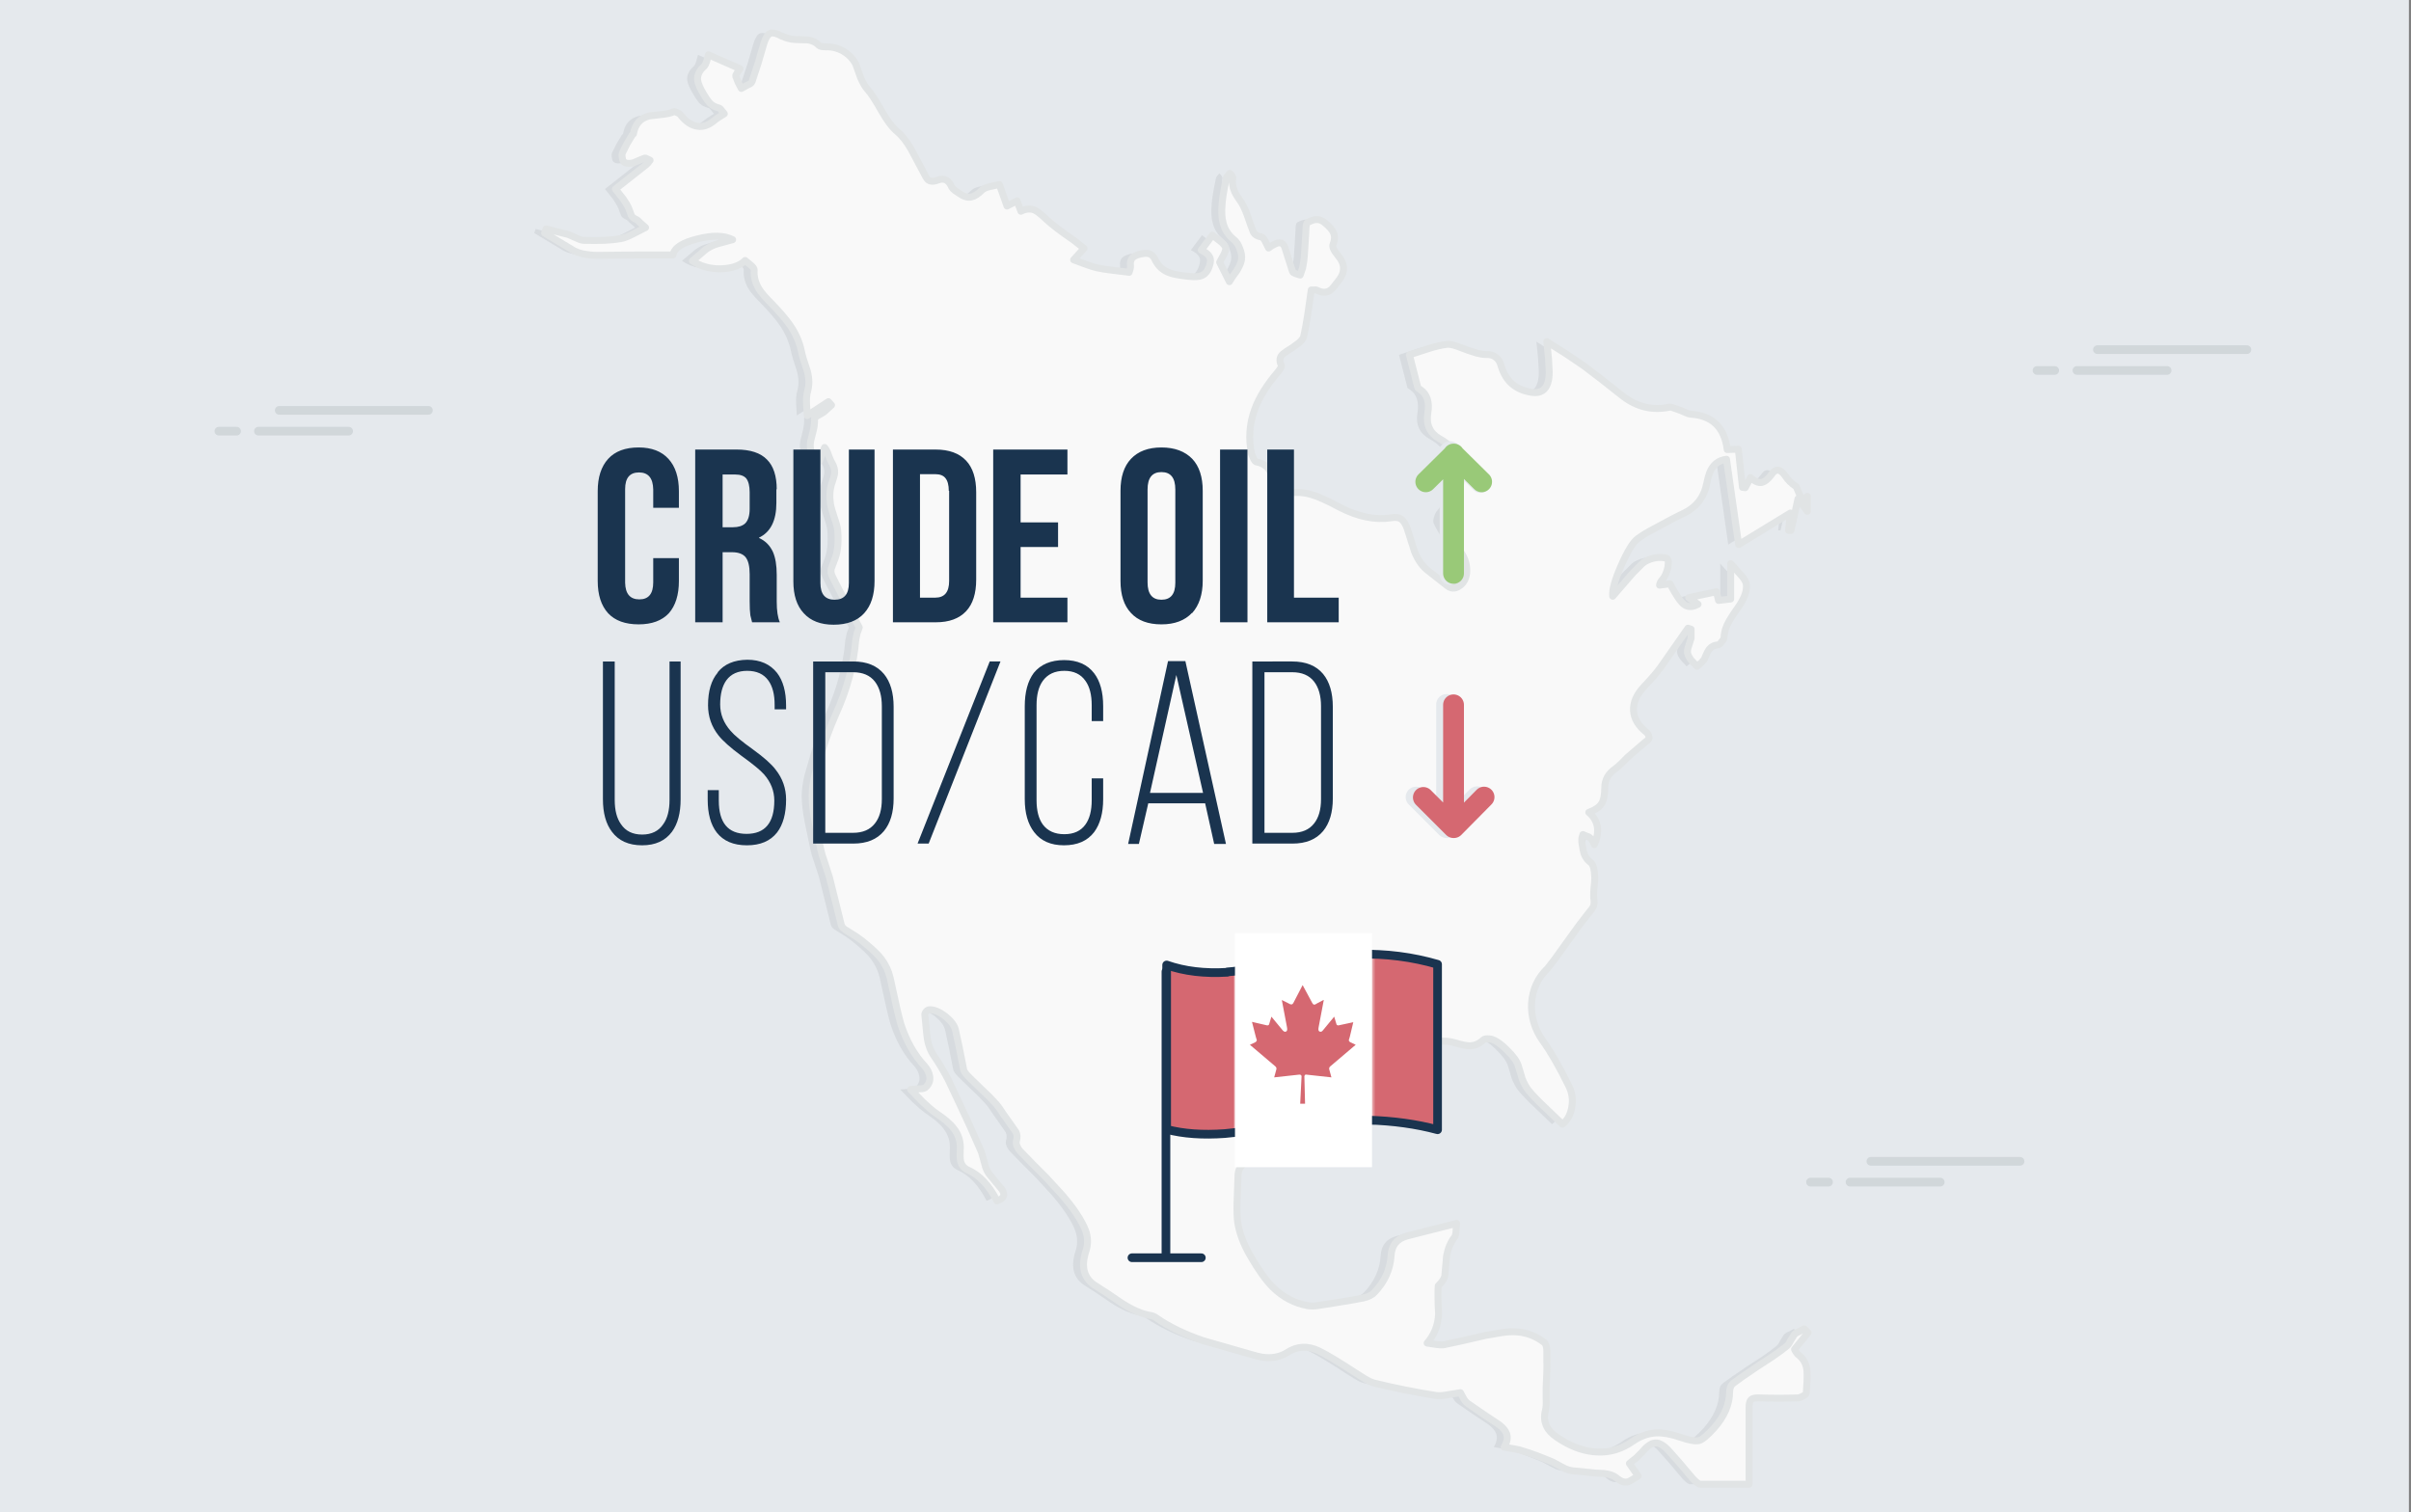 <svg xmlns="http://www.w3.org/2000/svg" baseProfile="basic" width="695" height="436" viewBox="0 0 695 436" preserveAspectRatio="xMinYMin meet"><rect x="0" y="0" width="695" height="436" fill="#808080" stroke="none"/><g overflow="visible"><g><path fill="#E5E9ED" d="M694.4 436.3V0H0v436.3h694.4"/><animate attributeName="display" repeatCount="indefinite" dur="1.85s" keyTimes="0;1" values="inline;inline"/></g><g><path fill="none" stroke="#A2AAAF" stroke-opacity=".3" stroke-width="2.5" stroke-linecap="round" stroke-linejoin="round" d="M80.5 118.3h43m-49 6h26m-37.4 0h5.1m536.4-23.5h43.1m-49 6h26m-37.5 0h5.1m-53 228h43m-49 6h26m-37.4 0h5.2"/><animate attributeName="display" repeatCount="indefinite" dur="1.85s" keyTimes="0;1" values="inline;inline"/></g><g><path fill="#D7DBDF" d="M222.5 10.5q-2.3-1.3-3.4-.9t-1.9 2.9l-1.6 5.5-1.8 5.5q-.2.6-1.3 1l-1.8 1-.9-1.7-.7-1.8q-.1-.3.4-1l.8-1.2-9.1-4-.5 1.9q-.3 1-.7 1.4-2.1 1.8-1.9 4 .2 1.5 1.7 4 1 1.7 1.7 2.5 1 1.1 2.6 1.5.4 0 .9.7l.8 1-1.6 1-1 .7q-2.6 2.3-5.1 1.9-2.5-.3-4.8-3.1-.3-.5-1-.8-.8-.4-1.1-.3-1.2.6-3.4.8l-3.5.4q-4 .9-4.7 5.2l-.4.4-1.5 2.5-1.3 2.6q-.2.6 0 1.5.1.8.5 1.1.9.7 2.8.2l1.6-.7 1.5-.6q.3-.1.8.2l.8.4q-.7 1-1 1.2l-9 7.1 2.3 2.9q1.1 1.6 1.6 2.8l.7 1.9q.4.8 1.5 1.2.4.2 1 .9l1.6 1.4-3.7 1.9q-2 1-3.4 1.3-4 .7-10.6.5-.9 0-2.3-.7l-2.3-1-6.4-1.6-.4 1.2 7.5 4.5q2 1.4 4.8 1.7 1.7.3 5 .2l9.9-.1h9.8q.5-3 7-4.6 6.5-1.7 10.2.2l-3.3.9q-2 .5-3.1 1.1-1.2.6-2.6 1.9l-2.6 2.2q3.3 2.3 8 2.3 4.9-.1 7.2-2.4l1.7 1.4q.9.8.9 1.3-.2 2.9 1.4 5.5.9 1.5 3.4 4 3.7 3.8 5.5 6.4 2.5 3.6 3.3 7.5.4 2 1.7 5.7.9 3.3.1 5.9-.4 1.5-.3 3.7l.2 3.3 6.1-4 .9 1-2.2 2-1.7 1q-1.1.6-1 .9.1 1.3-.3 3.2l-.8 3.2q-.7 3.8 2.5 5.9l1.5-4q.7.8 1.2 2.4.6 1.6 1 2.2.8 1.4.7 2.8-.1.9-.8 2.9-.9 2.6-.4 6 .2 1.2 1.1 3.9.9 2.5 1 3.9.4 5.3-1 8.5l-.9 2.4q-.2 1.2.4 2.3 1.9 3.9 7.7 14.6l-.6 1.6-.4 1.9q-.9 10.9-5.8 21.6-2.3 5.2-4.3 11.6l-1.7 5.9q-.8 3.4-.8 5.9 0 3.3.9 7.8l1.6 7.7q.3 1.5 1.2 4l1.3 4 3.4 13.7q.2.8 1.1 1.4l3.2 2q1.9 1.3 3 2.3 2.9 2.4 4.2 4.1 1.9 2.5 2.6 5.5 2.2 10.4 3.1 13.4 2.4 7.3 6.8 12 1.3 1.5 1.5 3 .3 1.7-1 3-.4.6-1.9.6l-2.6.2 3.5 3.6q2.2 2.1 3.9 3.3 3.6 2.4 5 4.3 2.2 2.7 1.9 6.4-.1 2 .1 3 .4 1.8 2.1 2.6 5 2.2 8.4 8.9 3-1 1.4-3.3l-3.3-4q-1-1.2-1.4-2.5l-.6-2.2-.6-2.1q-3.6-8.3-6.2-13.7l-3.4-7.2q-2.1-4-4-6.7-1.7-2.4-2.1-5.9l-.6-6q-.1-.4.4-1 .5-.5.9-.5 1.9-.1 4.5 1.8 2.5 2 3 3.9.9 3.8 2.4 11.6.2.8 1.4 2l3.8 3.7q2.3 2.1 3.7 3.7 1 1 2.4 3.2l2.4 3.4 1.4 2q.5 1.1.1 2.5-.2.6.2 1.6.4.9 1 1.5l3.6 3.7 3.6 3.6 4.6 5q2.6 3 4.2 5.4 2 3 2.8 5.2 1 3 0 5.9-2.2 6.9 3 10 2.6 1.6 7.4 4.9 4.3 2.8 8 3.5 1.1.1 2 .8 5.5 3.8 13.4 6.5l14.3 4.1q2.9.9 5 .8 2.8-.1 5-1.5 4.3-2.8 9.2-.4 3.6 1.8 10.3 6.2l2.7 1.7q1.6 1 2.7 1.3 9 2.2 17.9 3.6 1.3.2 3.4-.2l3.7-.6.8 1.5q.6 1.1 1.3 1.6l4.5 3.1 4.5 3q1.7 1.3 2.2 2.6.6 1.7-.7 3.9l3 .5q1.6.3 2.7.7 3.3 1 8.3 3.1l2.4 1.3q1.4.8 2.3 1 1 .3 3 .4l3 .3q1.3.2 4.1.3 2.4.3 3.5 1.2 1.8 1.6 3.4 1.2.7-.2 2.9-1.7l-2.5-3.6 2-1.6 1.7-1.7q2-2.5 3.8-2.6 1.7-.1 3.9 2.3 2.4 2.6 6.9 8 1.5 1.6 2.2 1.6h14v-22.3q0-1.5.6-2.1.5-.5 2-.5 6.2.2 11.6 0 .6-.1 1.5-.6.8-.5.8-.9.3-4 .2-5.9-.1-3.3-2.7-5.2l-.6-.8-.3-.6 3.9-4.8-1.1-1.1-1.5.8q-1 .4-1.4.9l-1.1 1.8q-.6 1.2-1.2 1.6-1.6 1.3-4.1 3l-4.3 2.8q-5.2 3.5-6.6 4.6-.6.4-1 1.1-.3.8-.3 1.5 0 5.4-4.5 10.5-2.9 3.2-4.3 3.6-1.6.4-5.6-1-3.7-1.3-6.8-1.2-3.5.2-6.7 2.4-4.8 3.4-10.3 3.1-5.1-.2-10.3-3.4-2.7-1.6-3.8-3.2-1.6-2.4-.8-5.4.3-1.3.2-3.3v-3.5q.3-5 .2-7.4v-3.1q-.1-1.8-.8-2.3-3.3-2.6-7.6-3-2-.2-4.6.2l-4.7.8q-8 1.9-12.1 2.7-.8.1-2.1-.1l-2.6-.4q3-3.4 3.3-8.3-.3-5.5-.1-8.2 1.8-1.8 1.9-3l.5-5.6q.6-3.2 2.2-5.3.4-.4.5-1.6l.2-2.5-14.2 3.6q-4.5 1.2-4.7 5.8-.4 5.9-4.8 10.5-1 1.1-3.2 1.6-3.4.7-8.7 1.5l-3.8.6q-2.2.4-3.6.1-5.6-1-10-5.3-3-3-6.5-9.1-2.8-4.8-3.6-9.5-.3-2.3-.2-5.7l.2-5.8.1-2.5q.2-1.4.7-2 1.6-1.6 1.6-3.9 0-.9-.7-4-1-4.7.5-7.7 1.4-3 5.7-5 4-2 5.4-4.3 1.4-2.4 4.2-3.1 1.6-.5 4.9-.8 1.5-.3 3.8-.3h5.3q.9 0 1.4.3 2.4 1.9 4.8 1.3 1.9-.5 4.6-2.9l-5-1.6q1.3-1.6 2.6-1.8l13-2 4.9-.5q2.8-.2 4.7.4 3 .9 4.3.9 2.2 0 4-1.7.4-.4 1.7-.3 1.9.1 4.9 3 2.9 2.8 3.5 4.8l1.1 3.7q.8 2 1.8 3.3 1.8 2.2 4.8 5l5 4.8q2.2-1.7 2.7-5 .6-3.2-1-6.3-4.1-8.3-7.4-12.8-3.5-5-3.2-10.8.4-6 4.7-10.1l2-2.6 4.6-6.4q2.7-3.8 4.7-6.3l1.5-1.9q.7-1 .5-2.4-.2-1.2 0-3.4.3-2.6.2-3.5-.1-3-1.1-3.9-1.4-1-2-2.7-.3-1-.6-3.2v-1.1l.3-1.1 1.2.5q.7.2 1 .6.4.3.7.9l.4.9q2.5-5.8-1.6-9.3 2.7-1 3.6-2.4 1-1.4 1-4.7 0-3.4 3.1-5.5 1.3-1 3.5-3.3l5-4.3.8-.6q.4-.4.4-.7l-.2-.8q-.2-.5-.6-.8-3.5-2.8-3.7-6.2t2.8-6.7q3.5-3.7 5-5.8l7.9-11.3.9.3v2.6l-.7 2.2q-.5 1.4-.3 2.2.2.8 1 1.9l1.7 1.8 1.3-1.1q.8-.8 1-1.4.7-1.8 1.3-2.5.9-1.1 2.5-1.2.5-.1 1-.9.7-.7.7-1.3.1-2.4 1.6-4.9.8-1.4 2.8-4.2 2.4-3.7 2-6.2-.2-1.2-1.7-2.8l-2.8-3.1v10.2l-3.5.4-.6-2.5-8 1.7 2.7 1.9q-2.3 1.3-4 .1-1.5-1.1-4.1-6l-3 .4q.1-.8.8-1.6 1.1-1.2 1.6-3.6.4-2.4-.5-2.6-2.8-.6-5.5.7-1 .4-2.1 1.6l-2 2-5.8 6.7q-.3-2.7 2.5-9 2.7-6.1 4.7-7.6 1.8-1.3 3.3-2.1 7.7-4.2 9.7-5.1 5.7-2.6 6.9-8.7.4-2 .8-3 1.4-3.6 4.9-4l3.5 24.6 14.9-9.1-.5 5h.7l2-9.1 2.7 3.6v-4.3l-1.5 1.2-1.7-4q-2-1.3-3.1-3-2.2-3.3-4.1-.4-1.4 1.9-2.8 2.2-1.4.2-3.2-1.4l-1.5 2.9-.8-.1-1.2-11-3.2.1q-1.2-9.7-10.7-10.2-.6-.1-1.4-.5l-1.4-.6-1.7-.6q-1-.4-1.5-.3-7.3 1.5-13.4-3.2-7.4-5.9-11.2-8.7l-5-3.4-5.7-3.6.5 4.9.2 4q-.1 6.5-5.1 5.7-6.7-1-8.7-7.4-.5-1.9-1.5-2.6-1.1-1-3-.9-1 0-2.6-.4l-2.5-.8-3.2-1.2q-2-.7-3.1-.5-2.3.3-5.4 1.3l-5.2 1.7 2.4 9.4q0 .2.7.6 3 2 2.2 6.8-.8 5 3.4 7.4 4.5 2.4 5.7 6.8 2 7.3-3.3 13.8-.7.8-1 1.9-.4 1.3-.1 1.9.8 1.8 2.7 4.7l2.8 4.7q1.2 2.3 1 4.9-.3 2.6-2.2 3.8-1.8 1.2-3.5-.2l-5.2-4.1q-2.6-1.9-4.1-5.6l-2.1-6.6q-.7-2-1.7-2.8-1.1-.8-3.1-.4-6.8 1-14.6-3-5.6-3-8.2-3.7-4.7-1.4-9 .3l-1.5-4-1.8-3.6q-1.3-1.7-3.5-2.1-.4 0-.9-.9l-.6-1.4q-1.4-6.6.9-12.9 1.9-5.2 6.8-10.9 1-1.3.9-1.7-1-2.1.4-3.3.8-.7 2.8-1.9l1.9-1.4q1.1-1 1.3-1.7.6-2.6 1.2-6.5l1-7h.6q.7-.1 1.1.1 2.4 1.2 4-.2.4-.2 2.5-3 2.4-3.4-.4-6.7-2-2.4-1.5-3.4.8-2 0-3.5-.4-1-2.3-2.6-1.2-1.1-2.6-1-.8 0-2.4.8-.4.2-.5 1.4l-.1 2-.4 6.3q-.1 1.6-.5 3.5l-.7 2-1.3-.4q-.8-.3-.9-.6l-2-6.3q-.7-3.1-3.5-1.4-.5.2-1.4.9l-1-2q-.6-1.1-1.1-1.2-1.6-.2-2.3-1.4l-.9-2.4q-1.4-4.3-2.4-5.9-1.7-2.4-2.1-3.4-.9-2-.5-4l-.3-.6-.6-.6-.6.7q-.4.4-.4.8-1.1 5.2-1.2 7.4-.3 3.3.3 5.4.7 2.8 3 4.7 1.2.9 1.8 2.7.7 1.7.5 3.1-.2 1.4-1.4 3.3-1.5 2-2.1 3.1l-2.8-5.6 1.3-2.4q.6-1.3.4-1.9-.4-.9-1.7-1.9l-2.1-1.6-3.2 4.3q1.8.9 2.3 1.8.7 1 0 2.9-.7 2.1-2.3 2.7-1.1.4-3.3.2-4.1-.4-5.7-1-3-1-4.4-4-.6-1.3-1.8-1.6-1-.2-2.6.2-1.5.4-2.1 1.1-.7.8-.5 2.3 0 .8-.4 1.8l-4.9-.6q-2.6-.3-4.4-.7-1.3-.3-3.2-1l-3.5-1.3 3-3.3-2.9-2.3q-5.7-3.9-8.1-6.2-2.1-2-3.2-2.5-1.8-.8-4 .3l-1.1-3-2.9 1.5-2.2-6.2-2.8.6q-1.6.4-2.2 1-1.7 1.7-3.1 2-1.6.3-3.4-1l-1.2-.8q-.7-.5-1-1-1.3-3.1-4-2.1-2 .8-3-.2-.4-.4-1.5-2.6l-3.2-6q-2-3.5-4.1-5.2-2.2-1.9-4.5-6-2.6-4.6-4-6.1-1-1.1-2-3.4l-1.4-3.9q-1.1-2.2-3.5-3.7-2.5-1.4-5.1-1.3-1.6 0-2-.4-1.2-1.3-3.2-1.6l-3.6-.1q-2.1-.1-3.8-1"/><path fill="#F9F9F9" stroke="#E1E4E5" stroke-width="2" stroke-linecap="round" stroke-linejoin="round" d="M225.5 10.5q-2.3-1.3-3.4-.9t-1.9 2.9l-1.6 5.5-1.8 5.5q-.2.6-1.3 1l-1.8 1-.9-1.7-.7-1.8q-.1-.3.4-1l.8-1.2-9.1-4-.5 1.9q-.3 1-.7 1.4-2.1 1.8-1.9 4 .2 1.5 1.7 4 1 1.7 1.7 2.5 1 1.1 2.6 1.5.4 0 .9.7l.8 1-1.6 1-1 .7q-2.6 2.3-5.1 1.9-2.5-.3-4.8-3.1-.3-.5-1-.8-.8-.4-1.1-.3-1.2.6-3.4.8l-3.5.4q-4 .9-4.7 5.2l-.4.4-1.5 2.5-1.3 2.6q-.2.6 0 1.5.1.8.5 1.1.9.7 2.8.2l1.6-.7 1.5-.6q.3-.1.8.2l.8.4q-.7 1-1 1.2l-9 7.1 2.3 2.9q1.1 1.6 1.6 2.8l.7 1.9q.4.8 1.5 1.2.4.2 1 .9l1.6 1.4-3.7 1.9q-2 1-3.4 1.3-4 .7-10.6.5-.9 0-2.3-.7l-2.3-1-6.4-1.6-.4 1.2 7.5 4.5q2 1.4 4.8 1.7 1.7.3 5 .2l9.9-.1h9.8q.5-3 7-4.6 6.5-1.7 10.2.2l-3.3.9q-2 .5-3.1 1.1-1.2.6-2.6 1.9l-2.6 2.2q3.3 2.3 8 2.3 4.9-.1 7.2-2.4l1.7 1.4q.9.8.9 1.3-.2 2.9 1.4 5.5.9 1.5 3.4 4 3.7 3.8 5.5 6.4 2.5 3.6 3.3 7.5.4 2 1.7 5.7.9 3.3.1 5.9-.4 1.5-.3 3.7l.2 3.3 6.1-4 .9 1-2.2 2-1.7 1q-1.1.6-1 .9.1 1.3-.3 3.2l-.8 3.2q-.7 3.8 2.5 5.9l1.5-4q.7.8 1.2 2.4.6 1.6 1 2.2.8 1.4.7 2.8-.1.9-.8 2.9-.9 2.6-.4 6 .2 1.2 1.1 3.9.9 2.5 1 3.9.4 5.3-1 8.5l-.9 2.4q-.2 1.2.4 2.3 1.9 3.9 7.7 14.6l-.6 1.6-.4 1.9q-.9 10.9-5.8 21.6-2.3 5.2-4.3 11.6l-1.7 5.9q-.8 3.4-.8 5.9 0 3.3.9 7.8l1.6 7.7q.3 1.5 1.2 4l1.3 4 3.4 13.7q.2.8 1.1 1.4l3.2 2q1.9 1.3 3 2.3 2.9 2.4 4.2 4.1 1.9 2.5 2.6 5.5 2.2 10.4 3.1 13.4 2.4 7.3 6.8 12 1.3 1.5 1.5 3 .3 1.7-1 3-.4.6-1.9.6l-2.6.2 3.5 3.6q2.2 2.1 3.9 3.3 3.6 2.4 5 4.3 2.2 2.7 1.9 6.4-.1 2 .1 3 .4 1.8 2.1 2.6 5 2.2 8.4 8.9 3-1 1.4-3.3l-3.3-4q-1-1.2-1.4-2.5l-.6-2.2-.6-2.1q-3.6-8.3-6.2-13.7l-3.4-7.2q-2.1-4-4-6.7-1.7-2.4-2.1-5.9l-.6-6q-.1-.4.4-1 .5-.5.9-.5 1.9-.1 4.5 1.8 2.5 2 3 3.9.9 3.8 2.4 11.6.2.8 1.4 2l3.8 3.7q2.3 2.1 3.7 3.7 1 1 2.4 3.2l2.4 3.4 1.4 2q.5 1.1.1 2.5-.2.6.2 1.6.4.9 1 1.5l3.6 3.7 3.6 3.6 4.6 5q2.6 3 4.2 5.4 2 3 2.8 5.2 1 3 0 5.9-2.2 6.9 3 10 2.6 1.6 7.4 4.9 4.3 2.8 8 3.5 1.1.1 2 .8 5.5 3.8 13.4 6.5l14.3 4.1q2.9.9 5 .8 2.8-.1 5-1.5 4.3-2.8 9.2-.4 3.6 1.8 10.3 6.2l2.7 1.7q1.6 1 2.7 1.3 9 2.2 17.9 3.6 1.3.2 3.4-.2l3.7-.6.8 1.5q.6 1.1 1.3 1.6l4.5 3.1 4.5 3q1.7 1.3 2.2 2.6.6 1.7-.7 3.9l3 .5q1.6.3 2.7.7 3.3 1 8.3 3.1l2.4 1.3q1.4.8 2.3 1 1 .3 3 .4l3 .3q1.3.2 4.1.3 2.4.3 3.5 1.2 1.8 1.6 3.4 1.2.7-.2 2.9-1.7l-2.5-3.6 2-1.6 1.7-1.7q2-2.5 3.8-2.6 1.7-.1 3.9 2.3 2.4 2.6 6.9 8 1.5 1.6 2.2 1.6h14v-22.3q0-1.5.6-2.1.5-.5 2-.5 6.2.2 11.6 0 .6-.1 1.5-.6.8-.5.8-.9.3-4 .2-5.9-.1-3.3-2.7-5.2l-.6-.8-.3-.6 3.9-4.8-1.1-1.1-1.5.8q-1 .4-1.4.9l-1.1 1.8q-.6 1.2-1.2 1.6-1.6 1.3-4.1 3l-4.3 2.8q-5.2 3.5-6.6 4.6-.6.4-1 1.1-.3.8-.3 1.5 0 5.4-4.5 10.5-2.9 3.2-4.3 3.6-1.6.4-5.6-1-3.7-1.3-6.8-1.2-3.5.2-6.7 2.4-4.8 3.4-10.3 3.1-5.1-.2-10.3-3.4-2.7-1.6-3.8-3.2-1.6-2.4-.8-5.4.3-1.3.2-3.3v-3.5q.3-5 .2-7.4v-3.1q-.1-1.8-.8-2.3-3.3-2.6-7.6-3-2-.2-4.6.2l-4.7.8q-8 1.9-12.1 2.7-.8.1-2.1-.1l-2.6-.4q3-3.4 3.3-8.3-.3-5.5-.1-8.2 1.8-1.8 1.9-3l.5-5.6q.6-3.2 2.2-5.3.4-.4.5-1.6l.2-2.5-14.2 3.6q-4.5 1.2-4.7 5.8-.4 5.9-4.8 10.5-1 1.1-3.2 1.6-3.4.7-8.7 1.5l-3.8.6q-2.2.4-3.6.1-5.6-1-10-5.3-3-3-6.5-9.1-2.8-4.8-3.6-9.5-.3-2.3-.2-5.7l.2-5.8.1-2.5q.2-1.4.7-2 1.6-1.6 1.6-3.9 0-.9-.7-4-1-4.7.5-7.7 1.4-3 5.7-5 4-2 5.4-4.3 1.4-2.4 4.2-3.1 1.6-.5 4.9-.8 1.5-.3 3.8-.3h5.3q.9 0 1.4.3 2.4 1.9 4.8 1.3 1.9-.5 4.6-2.9l-5-1.6q1.3-1.6 2.6-1.8l13-2 4.9-.5q2.8-.2 4.7.4 3 .9 4.3.9 2.2 0 4-1.7.4-.4 1.7-.3 1.9.1 4.9 3 2.9 2.8 3.5 4.8l1.1 3.7q.8 2 1.8 3.3 1.8 2.2 4.8 5l5 4.8q2.2-1.7 2.7-5 .6-3.2-1-6.3-4.1-8.3-7.4-12.8-3.5-5-3.2-10.8.4-6 4.7-10.1l2-2.6 4.6-6.4q2.7-3.8 4.7-6.3l1.5-1.9q.7-1 .5-2.4-.2-1.2 0-3.4.3-2.6.2-3.5-.1-3-1.1-3.9-1.4-1-2-2.7-.3-1-.6-3.2v-1.1l.3-1.1 1.2.5q.7.2 1 .6.4.3.7.9l.4.9q2.5-5.8-1.6-9.3 2.7-1 3.6-2.4 1-1.4 1-4.7 0-3.4 3.1-5.5 1.3-1 3.5-3.3l5-4.3.8-.6q.4-.4.4-.7l-.2-.8q-.2-.5-.6-.8-3.5-2.8-3.7-6.2t2.8-6.7q3.5-3.7 5-5.8l7.9-11.3.9.3v2.6l-.7 2.2q-.5 1.4-.3 2.2.2.8 1 1.9l1.7 1.8 1.3-1.1q.8-.8 1-1.4.7-1.8 1.3-2.5.9-1.1 2.5-1.2.5-.1 1-.9.7-.7.7-1.3.1-2.4 1.6-4.9.8-1.4 2.8-4.2 2.4-3.7 2-6.2-.2-1.2-1.7-2.8l-2.8-3.1v10.2l-3.5.4-.6-2.5-8 1.7 2.7 1.9q-2.3 1.3-4 .1-1.5-1.1-4.1-6l-3 .4q.1-.8.8-1.6 1.1-1.2 1.6-3.6.4-2.4-.5-2.6-2.8-.6-5.5.7-1 .4-2.1 1.6l-2 2-5.8 6.7q-.3-2.7 2.5-9 2.7-6.1 4.7-7.6 1.8-1.3 3.3-2.1 7.7-4.2 9.7-5.1 5.7-2.6 6.9-8.7.4-2 .8-3 1.4-3.6 4.9-4l3.5 24.6 14.9-9.1-.5 5h.7l2-9.1 2.7 3.6v-4.3l-1.5 1.2-1.7-4q-2-1.3-3.1-3-2.2-3.3-4.1-.4-1.4 1.9-2.8 2.2-1.4.2-3.2-1.4l-1.5 2.9-.8-.1-1.2-11-3.2.1q-1.2-9.7-10.7-10.2-.6-.1-1.4-.5l-1.4-.6-1.7-.6q-1-.4-1.5-.3-7.3 1.5-13.4-3.2-7.4-5.9-11.2-8.7l-5-3.4-5.7-3.6.5 4.9.2 4q-.1 6.5-5.1 5.7-6.7-1-8.7-7.4-.5-1.9-1.5-2.6-1.1-1-3-.9-1 0-2.6-.4l-2.5-.8-3.2-1.2q-2-.7-3.1-.5-2.3.3-5.4 1.3l-5.2 1.7 2.4 9.4q0 .2.7.6 3 2 2.2 6.8-.8 5 3.4 7.4 4.5 2.4 5.7 6.8 2 7.3-3.3 13.8-.7.8-1 1.9-.4 1.3-.1 1.9.8 1.8 2.7 4.7l2.8 4.7q1.2 2.3 1 4.9-.3 2.6-2.2 3.8-1.8 1.2-3.5-.2l-5.2-4.1q-2.6-1.9-4.1-5.6l-2.1-6.6q-.7-2-1.7-2.8-1.1-.8-3.1-.4-6.8 1-14.6-3-5.6-3-8.2-3.7-4.7-1.4-9 .3l-1.5-4-1.8-3.6q-1.3-1.7-3.5-2.1-.4 0-.9-.9l-.6-1.4q-1.4-6.6.9-12.9 1.9-5.2 6.8-10.9 1-1.3.9-1.7-1-2.1.4-3.3.8-.7 2.8-1.9l1.9-1.4q1.1-1 1.3-1.7.6-2.6 1.2-6.5l1-7h.6q.7-.1 1.1.1 2.4 1.2 4-.2.4-.2 2.5-3 2.4-3.4-.4-6.7-2-2.4-1.5-3.4.8-2 0-3.5-.4-1-2.3-2.6-1.2-1.1-2.6-1-.8 0-2.4.8-.4.2-.5 1.4l-.1 2-.4 6.3q-.1 1.6-.5 3.5l-.7 2-1.3-.4q-.8-.3-.9-.6l-2-6.3q-.7-3.1-3.5-1.4-.5.2-1.4.9l-1-2q-.6-1.1-1.1-1.2-1.6-.2-2.3-1.4l-.9-2.4q-1.4-4.3-2.4-5.9-1.7-2.4-2.1-3.4-.9-2-.5-4l-.3-.6-.6-.6-.6.7q-.4.4-.4.8-1.1 5.2-1.2 7.4-.3 3.3.3 5.4.7 2.8 3 4.7 1.2.9 1.8 2.7.7 1.7.5 3.1-.2 1.4-1.4 3.3-1.5 2-2.1 3.1l-2.8-5.6 1.3-2.4q.6-1.3.4-1.9-.4-.9-1.7-1.9l-2.1-1.6-3.2 4.3q1.8.9 2.3 1.8.7 1 0 2.9-.7 2.1-2.3 2.7-1.1.4-3.3.2-4.1-.4-5.7-1-3-1-4.4-4-.6-1.3-1.8-1.6-1-.2-2.6.2-1.5.4-2.1 1.1-.7.8-.5 2.3 0 .8-.4 1.8l-4.9-.6q-2.6-.3-4.4-.7-1.3-.3-3.2-1l-3.5-1.3 3-3.3-2.9-2.3q-5.7-3.9-8.1-6.2-2.1-2-3.2-2.5-1.8-.8-4 .3l-1.1-3-2.9 1.5-2.2-6.2-2.8.6q-1.6.4-2.2 1-1.7 1.7-3.1 2-1.6.3-3.4-1l-1.2-.8q-.7-.5-1-1-1.3-3.1-4-2.1-2 .8-3-.2-.4-.4-1.5-2.6l-3.2-6q-2-3.5-4.1-5.2-2.2-1.9-4.5-6-2.6-4.6-4-6.1-1-1.1-2-3.4l-1.4-3.9q-1.1-2.2-3.5-3.7-2.5-1.4-5.1-1.3-1.6 0-2-.4-1.2-1.3-3.2-1.6l-3.6-.1q-2.1-.1-3.8-1"/><animate attributeName="display" repeatCount="indefinite" dur="1.85s" keyTimes="0;1" values="inline;inline"/></g><g><path fill="none" stroke="#1A344F" stroke-width="2.5" stroke-linecap="round" stroke-linejoin="round" d="M336.1 280.1v82.5m-9.8 0h20"/><animate attributeName="display" repeatCount="indefinite" dur="1.85s" keyTimes="0;1" values="inline;inline"/></g><g display="none"><path fill="#D56871" stroke="#1A344F" stroke-width="2.5" stroke-linecap="round" stroke-linejoin="round" d="M353.8 279.9q-9.7.5-17.5-1.7l.2 47.5q7.2 1.4 16.5.8h.7q4-.3 16.5-1.8h.8q9.7-1.2 18.4-1.4 13.6-.2 24.9 2.1l.1-1V278q-10.1-2.4-22.8-2.4-6.6.1-16.3 1.5l-3.5.5q-9.4 1.4-14.7 2l-3.4.2"/><animate attributeName="display" repeatCount="indefinite" dur="1.85s" keyTimes="0;0.486;0.514;1" values="none;inline;none;none"/></g><g display="none"><path fill="#D56871" stroke="#1A344F" stroke-width="2.5" stroke-linecap="round" stroke-linejoin="round" d="M414.4 278.6l-.1-.9q-9.2-1.5-22.8-1.7-6.4 0-16.3 1.1l-3.5.3q-9.2 1.3-14.6 1.8l-3.4.2q-9.5.5-17.4-1.3l.2 47.5q7.3 1.1 16.4.6h.7l16.6-1.4h.7q9.7-.9 18.3-1h.2q13.4-.3 24.8 1.3l.2-.9v-45.6"/><animate attributeName="display" repeatCount="indefinite" dur="1.85s" keyTimes="0;0.459;0.486;0.973;1" values="none;inline;none;inline;inline"/></g><g display="none"><path fill="#D56871" stroke="#1A344F" stroke-width="2.5" stroke-linecap="round" stroke-linejoin="round" d="M414.4 278.4l-.1-.8q-9.3-1.1-22.8-1.3-6.4 0-16.3.8l-3.5.3-14.6 1.3-3.4.3q-9.4.4-17.4-.8l.1 47.5q7.5.6 16.6.2h.6l16.5-.9h.7q9.9-.6 18.3-.8h.3q13.2-.3 24.8.7l.2-.9v-45.7"/><animate attributeName="display" repeatCount="indefinite" dur="1.85s" keyTimes="0;0.432;0.459;0.946;0.973;1" values="none;inline;none;inline;none;none"/></g><g display="none"><path fill="#D56871" stroke="#1A344F" stroke-width="2.5" stroke-linecap="round" stroke-linejoin="round" d="M414.5 278l-.3-.6q-9.3-.6-22.8-.8-6.3 0-16.2.5l-3.5.2-14.7 1-3.3.2q-9.4.4-17.4-.4l.1 47.5q7.4.2 16.5 0h.7q3.5-.2 16.5-.4h.7l18.3-.6h.3q13-.3 24.7 0l.4-.8V278"/><animate attributeName="display" repeatCount="indefinite" dur="1.85s" keyTimes="0;0.405;0.432;0.919;0.946;1" values="none;inline;none;inline;none;none"/></g><g display="none"><path fill="#D56871" stroke="#1A344F" stroke-width="2.5" stroke-linecap="round" stroke-linejoin="round" d="M414.6 277.7l-.5-.5-22.7-.2-16.2.2h-3.6l-14.6.7q-1.8 0-3.3.2-9.3.3-17.4 0l.1 47.5 16.5-.3h17.9q9.9.1 18.4-.2h.3q12.6-.3 24.6-.8l.4-.7v-45.9"/><animate attributeName="display" repeatCount="indefinite" dur="1.85s" keyTimes="0;0.378;0.405;0.892;0.919;1" values="none;inline;none;inline;none;none"/></g><g display="none"><path fill="#D56871" stroke="#1A344F" stroke-width="2.5" stroke-linecap="round" stroke-linejoin="round" d="M414.6 277.4l-.5-.3q-9.6.4-22.8.2l-16.2-.1h-3.6q-9.2 0-14.5.2l-3.4.2-17.3.5.1 47.5q7.5-.6 16.4-.6h.7l16.5.5h.7q10 .3 18.4.1h.4q12.4-.5 24.4-1.6l.6-.6.1-46"/><animate attributeName="display" repeatCount="indefinite" dur="1.85s" keyTimes="0;0.351;0.378;0.865;0.892;1" values="none;inline;none;inline;none;none"/></g><g display="none"><path fill="#D56871" stroke="#1A344F" stroke-width="2.5" stroke-linecap="round" stroke-linejoin="round" d="M414.7 277.1l-.6-.2q-9.8 1-22.8.8l-16.2-.4-3.6-.2q-9.3-.2-14.5-.1l-3.4.2q-9 .3-17.3 1v47.4q7.7-1 16.5-.8l.7-.1q3.1 0 16.5 1h.7q10 .7 18.4.3h.4q12.1-.4 24.4-2.2l.6-.6.2-46.1"/><animate attributeName="display" repeatCount="indefinite" dur="1.85s" keyTimes="0;0.324;0.351;0.838;0.865;1" values="none;inline;none;inline;none;none"/></g><g display="none"><path fill="#D56871" stroke="#1A344F" stroke-width="2.5" stroke-linecap="round" stroke-linejoin="round" d="M414.8 276.8l-.8-.1q-9.8 1.4-22.7 1.4-6.3-.2-16.3-.9l-3.5-.2q-9.3-.5-14.6-.4l-3.2.1q-9 .3-17.4 1.5v47.4q7.7-1.5 16.4-1.2h.8q3 .1 16.5 1.5h.7q10 .9 18.4.6h.4q12-.5 24.3-3l.8-.5.1-46.2"/><animate attributeName="display" repeatCount="indefinite" dur="1.85s" keyTimes="0;0.297;0.324;0.811;0.838;1" values="none;inline;none;inline;none;none"/></g><g display="none"><path fill="#D56871" stroke="#1A344F" stroke-width="2.5" stroke-linecap="round" stroke-linejoin="round" d="M414.8 276.4l-.8.2q-10 1.9-22.8 1.8-6.3-.1-16.1-1.1l-3.7-.3q-9.2-.9-14.4-.9l-3.4.1q-8.8.3-17.3 2v47.3q7.8-1.8 16.4-1.4h.8q2.8.2 16.4 1.9h.8q10.1 1.3 18.3 1h.5q11.7-.6 24.3-3.8l.8-.3.2-46.5"/><animate attributeName="display" repeatCount="indefinite" dur="1.85s" keyTimes="0;0.27;0.297;0.784;0.811;1" values="none;inline;none;inline;none;none"/></g><g display="none"><path fill="#D56871" stroke="#1A344F" stroke-width="2.5" stroke-linecap="round" stroke-linejoin="round" d="M357 275.8q-10.6-.2-20.7 2.3v47.4q8.1-2.3 17.1-1.7 2.5.2 16.4 2.3 10.7 1.6 19.3 1.3 12-.5 25.5-4.8l.3-46.5q-10.5 2.7-21.3 2.7-6.6 0-18.4-1.5-12-1.5-18.2-1.6"/><animate attributeName="display" repeatCount="indefinite" dur="1.85s" keyTimes="0;0.243;0.27;0.757;0.784;1" values="none;inline;none;inline;none;none"/></g><g display="none"><path fill="#D56871" stroke="#1A344F" stroke-width="2.5" stroke-linecap="round" stroke-linejoin="round" d="M353.8 276.3q-9 .3-17.5 1.9v47.4q7.7-1.9 16.4-1.5h.8q2.6.2 16.4 1.9h.7q10.2 1.2 18.5.9 11.8-.4 24.6-3.6l.9-.4q.2-30.1-.3-46.4-10.1 2-22.8 1.9-6.3-.2-16.3-1.1l-3.6-.3q-9.4-.8-14.6-.8l-3.2.1"/><animate attributeName="display" repeatCount="indefinite" dur="1.85s" keyTimes="0;0.216;0.243;0.73;0.757;1" values="none;inline;none;inline;none;none"/></g><g display="none"><path fill="#D56871" stroke="#1A344F" stroke-width="2.5" stroke-linecap="round" stroke-linejoin="round" d="M353.8 276.8q-9.1.3-17.5 1.4v47.4q7.7-1.4 16.4-1.2l.8.1q2.9 0 16.4 1.3h.7q10.2.9 18.6.6 12-.4 24.6-2.8l.8-.5q.2-29.2-.2-46.5-10.2 1.5-22.9 1.4-6.3-.1-16.3-.7l-3.5-.2q-9.4-.5-14.6-.4l-3.3.1"/><animate attributeName="display" repeatCount="indefinite" dur="1.85s" keyTimes="0;0.189;0.216;0.703;0.73;1" values="none;inline;none;inline;none;none"/></g><g display="none"><path fill="#D56871" stroke="#1A344F" stroke-width="2.5" stroke-linecap="round" stroke-linejoin="round" d="M353.8 277.3q-9.2.3-17.5.8v47.5q7.6-.9 16.5-.8h.7q3 0 16.4.8h.8q10.1.6 18.5.3 12.3-.4 24.6-2l.8-.6q.1-28.3-.3-46.4-10.1.8-22.7.7l-16.4-.4-3.5-.1H357l-3.2.2"/><animate attributeName="display" repeatCount="indefinite" dur="1.85s" keyTimes="0;0.162;0.189;0.676;0.703;1" values="none;inline;none;inline;none;none"/></g><g display="none"><path fill="#D56871" stroke="#1A344F" stroke-width="2.5" stroke-linecap="round" stroke-linejoin="round" d="M353.8 277.8q-9.3.4-17.5.3l.1 47.5q7.5-.5 16.4-.5h.8l16.4.4h.7q10.1.2 18.6-.1 12.5-.4 24.6-1.2l.6-.6q.1-27.5-.1-46.5l-22.8.1h-19.9l-14.7.4-3.2.2"/><animate attributeName="display" repeatCount="indefinite" dur="1.85s" keyTimes="0;0.135;0.162;0.649;0.676;1" values="none;inline;none;inline;none;none"/></g><g display="none"><path fill="#D56871" stroke="#1A344F" stroke-width="2.5" stroke-linecap="round" stroke-linejoin="round" d="M353.8 278.3q-9.4.4-17.5-.1l.1 47.4 16.5-.1h.7l16.5-.2h.7l18.4-.4 24.8-.4.5-.7-.1-46.5q-10.1-.5-22.8-.5-6.5 0-16.4.4l-3.5.1-14.6.8-3.4.2"/><animate attributeName="display" repeatCount="indefinite" dur="1.85s" keyTimes="0;0.108;0.135;0.622;0.649;1" values="none;inline;none;inline;none;none"/></g><g display="none"><path fill="#D56871" stroke="#1A344F" stroke-width="2.5" stroke-linecap="round" stroke-linejoin="round" d="M353.8 278.8q-9.5.5-17.5-.7l.1 47.5q7.4.5 16.5.2h.7l16.5-.7h.7l18.5-.8q13.1-.2 24.8.5l.3-.8v-46.5q-10.2-1.1-22.9-1.1-6.4 0-16.3.8l-3.5.2-14.6 1.1-3.4.3"/><animate attributeName="display" repeatCount="indefinite" dur="1.85s" keyTimes="0;0.081;0.108;0.595;0.622;1" values="none;inline;none;inline;none;none"/></g><g display="none"><path fill="#D56871" stroke="#1A344F" stroke-width="2.5" stroke-linecap="round" stroke-linejoin="round" d="M353.8 279.3q-9.6.5-17.5-1.1l.1 47.5q7.4.9 16.6.5l.6-.1 16.6-1.2h.7q9.8-.8 18.4-1 13.3-.3 24.8 1.2l.3-.9v-46.5q-10.1-1.7-22.8-1.6-6.5 0-16.3 1l-3.6.3q-9.4 1.2-14.6 1.6l-3.4.3"/><animate attributeName="display" repeatCount="indefinite" dur="1.85s" keyTimes="0;0.054;0.081;0.568;0.595;1" values="none;inline;none;inline;none;none"/></g><g display="none"><path fill="#D56871" stroke="#1A344F" stroke-width="2.5" stroke-linecap="round" stroke-linejoin="round" d="M353.8 279.8q-9.7.6-17.5-1.6l.2 47.5q7.2 1.4 16.5.8h.7q4-.3 16.5-1.7l.8-.1q9.7-1.1 18.4-1.3 13.6-.3 24.9 2l.1-1V278q-10.1-2.4-22.8-2.3-6.6 0-16.3 1.4l-3.5.5-14.7 1.9-3.4.3"/><animate attributeName="display" repeatCount="indefinite" dur="1.85s" keyTimes="0;0.027;0.054;0.541;0.568;1" values="none;inline;none;inline;none;none"/></g><g><path fill="#D56871" stroke="#1A344F" stroke-width="2.5" stroke-linecap="round" stroke-linejoin="round" d="M353.8 280.3q-9.8.6-17.5-2.1v47.4q7.2 1.9 16.8 1.2 3.7-.3 17.9-2.4 25.2-3.6 43.4 1.3V278q-11-3.2-22.8-2.9-7.7.3-19.8 2.5-13 2.3-18 2.6"/><animate attributeName="display" repeatCount="indefinite" dur="1.85s" keyTimes="0;0.027;0.514;0.541;1" values="inline;none;inline;none;none"/></g><g mask="url(#a)"><g display="none"><path fill="#FFF" stroke="#1A344F" stroke-width="2.5" stroke-linecap="round" stroke-linejoin="round" d="M353.8 279.9q-9.7.5-17.5-1.7l.2 47.5q7.2 1.4 16.5.8h.7q4-.3 16.5-1.8h.8q9.7-1.2 18.4-1.4 13.6-.2 24.9 2.1l.1-1V278q-10.1-2.4-22.8-2.4-6.6.1-16.3 1.5l-3.5.5q-9.4 1.4-14.7 2l-3.4.2"/><animate attributeName="display" repeatCount="indefinite" dur="1.85s" keyTimes="0;0.486;0.514;1" values="none;inline;none;none"/></g><g display="none"><path fill="#FFF" stroke="#1A344F" stroke-width="2.5" stroke-linecap="round" stroke-linejoin="round" d="M414.4 278.6l-.1-.9q-9.2-1.5-22.8-1.7-6.4 0-16.3 1.1l-3.5.3q-9.2 1.3-14.6 1.8l-3.4.2q-9.5.5-17.4-1.3l.2 47.5q7.3 1.1 16.4.6h.7l16.6-1.4h.7q9.7-.9 18.3-1h.2q13.4-.3 24.8 1.3l.2-.9v-45.6"/><animate attributeName="display" repeatCount="indefinite" dur="1.85s" keyTimes="0;0.459;0.486;0.973;1" values="none;inline;none;inline;inline"/></g><g display="none"><path fill="#FFF" stroke="#1A344F" stroke-width="2.5" stroke-linecap="round" stroke-linejoin="round" d="M414.4 278.4l-.1-.8q-9.3-1.1-22.8-1.3-6.4 0-16.3.8l-3.5.3-14.6 1.3-3.4.3q-9.4.4-17.4-.8l.1 47.5q7.5.6 16.6.2h.6l16.5-.9h.7q9.9-.6 18.3-.8h.3q13.2-.3 24.8.7l.2-.9v-45.7"/><animate attributeName="display" repeatCount="indefinite" dur="1.85s" keyTimes="0;0.432;0.459;0.946;0.973;1" values="none;inline;none;inline;none;none"/></g><g display="none"><path fill="#FFF" stroke="#1A344F" stroke-width="2.5" stroke-linecap="round" stroke-linejoin="round" d="M414.5 278l-.3-.6q-9.3-.6-22.8-.8-6.3 0-16.2.5l-3.5.2-14.7 1-3.3.2q-9.4.4-17.4-.4l.1 47.5q7.4.2 16.5 0h.7q3.5-.2 16.5-.4h.7l18.3-.6h.3q13-.3 24.7 0l.4-.8V278"/><animate attributeName="display" repeatCount="indefinite" dur="1.85s" keyTimes="0;0.405;0.432;0.919;0.946;1" values="none;inline;none;inline;none;none"/></g><g display="none"><path fill="#FFF" stroke="#1A344F" stroke-width="2.5" stroke-linecap="round" stroke-linejoin="round" d="M414.6 277.7l-.5-.5-22.7-.2-16.2.2h-3.6l-14.6.7q-1.8 0-3.3.2-9.3.3-17.4 0l.1 47.5 16.5-.3h17.9q9.9.1 18.4-.2h.3q12.6-.3 24.6-.8l.4-.7v-45.9"/><animate attributeName="display" repeatCount="indefinite" dur="1.85s" keyTimes="0;0.378;0.405;0.892;0.919;1" values="none;inline;none;inline;none;none"/></g><g display="none"><path fill="#FFF" stroke="#1A344F" stroke-width="2.5" stroke-linecap="round" stroke-linejoin="round" d="M414.6 277.4l-.5-.3q-9.6.4-22.8.2l-16.2-.1h-3.6q-9.2 0-14.5.2l-3.4.2-17.3.5.1 47.5q7.5-.6 16.4-.6h.7l16.5.5h.7q10 .3 18.4.1h.4q12.4-.5 24.4-1.6l.6-.6.1-46"/><animate attributeName="display" repeatCount="indefinite" dur="1.85s" keyTimes="0;0.351;0.378;0.865;0.892;1" values="none;inline;none;inline;none;none"/></g><g display="none"><path fill="#FFF" stroke="#1A344F" stroke-width="2.5" stroke-linecap="round" stroke-linejoin="round" d="M414.7 277.1l-.6-.2q-9.8 1-22.8.8l-16.2-.4-3.6-.2q-9.3-.2-14.5-.1l-3.4.2q-9 .3-17.3 1v47.4q7.7-1 16.5-.8l.7-.1q3.1 0 16.5 1h.7q10 .7 18.4.3h.4q12.1-.4 24.4-2.2l.6-.6.2-46.1"/><animate attributeName="display" repeatCount="indefinite" dur="1.85s" keyTimes="0;0.324;0.351;0.838;0.865;1" values="none;inline;none;inline;none;none"/></g><g display="none"><path fill="#FFF" stroke="#1A344F" stroke-width="2.5" stroke-linecap="round" stroke-linejoin="round" d="M414.8 276.8l-.8-.1q-9.8 1.4-22.7 1.4-6.3-.2-16.3-.9l-3.5-.2q-9.3-.5-14.6-.4l-3.2.1q-9 .3-17.4 1.5v47.4q7.7-1.5 16.4-1.2h.8q3 .1 16.5 1.5h.7q10 .9 18.4.6h.4q12-.5 24.3-3l.8-.5.1-46.2"/><animate attributeName="display" repeatCount="indefinite" dur="1.85s" keyTimes="0;0.297;0.324;0.811;0.838;1" values="none;inline;none;inline;none;none"/></g><g display="none"><path fill="#FFF" stroke="#1A344F" stroke-width="2.5" stroke-linecap="round" stroke-linejoin="round" d="M414.8 276.4l-.8.2q-10 1.9-22.8 1.8-6.3-.1-16.1-1.1l-3.7-.3q-9.2-.9-14.4-.9l-3.4.1q-8.8.3-17.3 2v47.3q7.8-1.8 16.4-1.4h.8q2.8.2 16.4 1.9h.8q10.1 1.3 18.3 1h.5q11.7-.6 24.3-3.8l.8-.3.2-46.5"/><animate attributeName="display" repeatCount="indefinite" dur="1.85s" keyTimes="0;0.27;0.297;0.784;0.811;1" values="none;inline;none;inline;none;none"/></g><g display="none"><path fill="#FFF" stroke="#1A344F" stroke-width="2.5" stroke-linecap="round" stroke-linejoin="round" d="M357 275.8q-10.6-.2-20.7 2.3v47.4q8.1-2.3 17.1-1.7 2.5.2 16.4 2.3 10.7 1.6 19.3 1.3 12-.5 25.5-4.8l.3-46.5q-10.5 2.7-21.3 2.7-6.6 0-18.4-1.5-12-1.5-18.2-1.6"/><animate attributeName="display" repeatCount="indefinite" dur="1.85s" keyTimes="0;0.243;0.27;0.757;0.784;1" values="none;inline;none;inline;none;none"/></g><g display="none"><path fill="#FFF" stroke="#1A344F" stroke-width="2.5" stroke-linecap="round" stroke-linejoin="round" d="M353.8 276.3q-9 .3-17.5 1.9v47.4q7.7-1.9 16.4-1.5h.8q2.6.2 16.4 1.9h.7q10.2 1.2 18.5.9 11.8-.4 24.6-3.6l.9-.4q.2-30.1-.3-46.4-10.1 2-22.8 1.9-6.3-.2-16.3-1.1l-3.6-.3q-9.4-.8-14.6-.8l-3.2.1"/><animate attributeName="display" repeatCount="indefinite" dur="1.85s" keyTimes="0;0.216;0.243;0.73;0.757;1" values="none;inline;none;inline;none;none"/></g><g display="none"><path fill="#FFF" stroke="#1A344F" stroke-width="2.5" stroke-linecap="round" stroke-linejoin="round" d="M353.8 276.8q-9.1.3-17.5 1.4v47.4q7.7-1.4 16.4-1.2l.8.1q2.9 0 16.4 1.3h.7q10.2.9 18.6.6 12-.4 24.6-2.8l.8-.5q.2-29.2-.2-46.5-10.2 1.5-22.9 1.4-6.3-.1-16.3-.7l-3.5-.2q-9.4-.5-14.6-.4l-3.3.1"/><animate attributeName="display" repeatCount="indefinite" dur="1.85s" keyTimes="0;0.189;0.216;0.703;0.73;1" values="none;inline;none;inline;none;none"/></g><g display="none"><path fill="#FFF" stroke="#1A344F" stroke-width="2.5" stroke-linecap="round" stroke-linejoin="round" d="M353.8 277.3q-9.2.3-17.5.8v47.5q7.6-.9 16.5-.8h.7q3 0 16.4.8h.8q10.1.6 18.5.3 12.3-.4 24.6-2l.8-.6q.1-28.3-.3-46.4-10.1.8-22.7.7l-16.4-.4-3.5-.1H357l-3.2.2"/><animate attributeName="display" repeatCount="indefinite" dur="1.85s" keyTimes="0;0.162;0.189;0.676;0.703;1" values="none;inline;none;inline;none;none"/></g><g display="none"><path fill="#FFF" stroke="#1A344F" stroke-width="2.5" stroke-linecap="round" stroke-linejoin="round" d="M353.8 277.8q-9.3.4-17.5.3l.1 47.5q7.5-.5 16.4-.5h.8l16.4.4h.7q10.1.2 18.6-.1 12.5-.4 24.6-1.2l.6-.6q.1-27.5-.1-46.5l-22.8.1h-19.9l-14.7.4-3.2.2"/><animate attributeName="display" repeatCount="indefinite" dur="1.85s" keyTimes="0;0.135;0.162;0.649;0.676;1" values="none;inline;none;inline;none;none"/></g><g display="none"><path fill="#FFF" stroke="#1A344F" stroke-width="2.5" stroke-linecap="round" stroke-linejoin="round" d="M353.8 278.3q-9.4.4-17.5-.1l.1 47.4 16.5-.1h.7l16.5-.2h.7l18.4-.4 24.8-.4.5-.7-.1-46.5q-10.1-.5-22.8-.5-6.5 0-16.4.4l-3.5.1-14.6.8-3.4.2"/><animate attributeName="display" repeatCount="indefinite" dur="1.85s" keyTimes="0;0.108;0.135;0.622;0.649;1" values="none;inline;none;inline;none;none"/></g><g display="none"><path fill="#FFF" stroke="#1A344F" stroke-width="2.5" stroke-linecap="round" stroke-linejoin="round" d="M353.8 278.8q-9.5.5-17.5-.7l.1 47.5q7.4.5 16.5.2h.7l16.5-.7h.7l18.5-.8q13.1-.2 24.8.5l.3-.8v-46.5q-10.2-1.1-22.9-1.1-6.4 0-16.3.8l-3.5.2-14.6 1.1-3.4.3"/><animate attributeName="display" repeatCount="indefinite" dur="1.85s" keyTimes="0;0.081;0.108;0.595;0.622;1" values="none;inline;none;inline;none;none"/></g><g display="none"><path fill="#FFF" stroke="#1A344F" stroke-width="2.5" stroke-linecap="round" stroke-linejoin="round" d="M353.8 279.3q-9.6.5-17.5-1.1l.1 47.5q7.4.9 16.6.5l.6-.1 16.6-1.2h.7q9.8-.8 18.4-1 13.3-.3 24.8 1.2l.3-.9v-46.5q-10.1-1.7-22.8-1.6-6.5 0-16.3 1l-3.6.3q-9.4 1.2-14.6 1.6l-3.4.3"/><animate attributeName="display" repeatCount="indefinite" dur="1.85s" keyTimes="0;0.054;0.081;0.568;0.595;1" values="none;inline;none;inline;none;none"/></g><g display="none"><path fill="#FFF" stroke="#1A344F" stroke-width="2.5" stroke-linecap="round" stroke-linejoin="round" d="M353.8 279.8q-9.7.6-17.5-1.6l.2 47.5q7.2 1.4 16.5.8h.7q4-.3 16.5-1.7l.8-.1q9.7-1.1 18.4-1.3 13.6-.3 24.9 2l.1-1V278q-10.1-2.4-22.8-2.3-6.6 0-16.3 1.4l-3.5.5-14.7 1.9-3.4.3"/><animate attributeName="display" repeatCount="indefinite" dur="1.85s" keyTimes="0;0.027;0.054;0.541;0.568;1" values="none;inline;none;inline;none;none"/></g><g><path fill="#FFF" stroke="#1A344F" stroke-width="2.5" stroke-linecap="round" stroke-linejoin="round" d="M353.8 280.3q-9.8.6-17.5-2.1v47.4q7.2 1.9 16.8 1.2 3.7-.3 17.9-2.4 25.2-3.6 43.4 1.3V278q-11-3.2-22.8-2.9-7.7.3-19.8 2.5-13 2.3-18 2.6"/><animate attributeName="display" repeatCount="indefinite" dur="1.85s" keyTimes="0;0.027;0.514;0.541;1" values="inline;none;inline;none;none"/></g></g><mask id="a"><g><path fill="#FFF" d="M395.6 269H356v67.5h39.5V269"/><animate attributeName="display" repeatCount="indefinite" dur="1.85s" keyTimes="0;1" values="inline;inline"/></g></mask><g transform="translate(375.5 301)"><animateTransform attributeName="transform" additive="replace" type="translate" dur="1.85s" keyTimes="0;1" values="0,0;0,0" fill="freeze"/><animateTransform attributeName="transform" additive="sum" type="translate" repeatCount="indefinite" dur="1.85s" keyTimes="0;0.027;0.054;0.081;0.108;0.135;0.162;0.189;0.216;0.243;0.27;0.297;0.324;0.351;0.378;0.405;0.432;0.459;0.486;0.514;0.541;0.568;0.595;0.622;0.649;0.676;0.703;0.73;0.757;0.783;0.784;1" values="375.5,301;375.5,301.15;375.5,301.35;375.5,301.5;375.5,301.65;375.5,301.85;375.5,302;375.5,302.15;375.5,302.35;375.5,302.5;375.5,302.35;375.5,302.2;375.5,302.05;375.5,301.9;375.5,301.75;375.5,301.6;375.5,301.45;375.5,301.3;375.5,301.15;375.5,301;375.5,301.15;375.5,301.35;375.5,301.5;375.5,301.65;375.5,301.85;375.5,302;375.5,302.15;375.5,302.35;375.5,302.5;375.5,302.35;0;0" calcMode="discrete"/><animateTransform attributeName="transform" additive="sum" type="translate" repeatCount="indefinite" dur="1.85s" keyTimes="0;0.784;0.811;0.838;0.865;0.892;0.919;0.946;0.973;1" values="0;375.5,302.35;375.5,302.2;375.5,302.05;375.5,301.9;375.5,301.75;375.5,301.6;375.5,301.45;375.5,301.3;375.5,301.15" calcMode="discrete"/><path fill="#D56871" d="M6-12.7l-1.9 1q-.9.7-1.3-.1L0-17l-2.7 5.2q-.4.7-1.3.1l-2-1 1.5 7.9q.2 1-.3 1.2-.4.2-.9-.3l-3.3-4-.6 2q-.1.6-.7.5l-4.3-1 1.1 4.3.3 1q-.1.4-.5.6l-1.5.7 7.3 6.2q.5.4.3 1l-.6 2.2 7.3-.8.4.1.2.3-.4 8H.7l-.2-8 .2-.3q.2-.2.3-.1l7.3.8-.6-2.2q-.2-.6.3-1L15.3.2l-1.5-.7q-.4-.2-.5-.6l.3-1 1-4.2-4.2.9q-.6.1-.7-.5l-.6-2-3.3 4q-.4.5-.9.3t-.3-1.2l1.5-7.9"/></g><g display="none"><path fill="#1A344F" d="M195.7 141.6q0-6-3-9.3-3-3.3-8.6-3.3-5.8 0-8.8 3.3-3 3.3-3 9.3v25.9q0 6 3 9.3 3 3.2 8.8 3.2 5.7 0 8.7-3.2 2.9-3.3 2.9-9.3v-6.6h-7.4v7q0 4.9-4 4.9t-4.1-4.8v-27q0-4.8 4-4.8t4.1 4.9v5.3h7.4v-4.8m28.2-.5q0-5.8-2.8-8.6-2.8-2.9-8.8-2.9h-11.9v49.8h7.9v-20.2h2.7q2.7 0 3.9 1.4 1.2 1.5 1.2 4.9v7.8q0 2.7.2 4.1l.5 2h8q-.9-2-.9-6v-7.7q0-4.1-1.1-6.6-1.3-2.8-4-4v-.1q5-2.4 5-10v-4m-7.8 5.8q0 2.8-1.2 4.1-1.2 1.1-3.5 1.1h-3v-15.2h3.7q2.1 0 3.1 1.1 1 1.3 1 4v4.8m36-17.1h-7.4v38.5q0 4.8-4.1 4.8t-4.1-4.8v-38.5h-7.8v38q0 6 3 9.2 3 3.3 8.6 3.3 5.8 0 8.8-3.3 3-3.3 3-9.3v-37.9m29.3 12.3q0-6-2.9-9.1-3-3.2-8.8-3.2h-12.3v49.8h12.4q5.7 0 8.7-3.2 2.9-3.1 2.9-9.1v-25.2m-7.8-.4v26q0 4.8-4 4.8h-4.4v-35.6h4.4q2 0 2.9 1.1 1 1.2 1 3.7m20.7 9.1v-13.8h13.5v-7.2h-21.4v49.8h21.4v-7.1h-13.5v-14.6H305v-7.1h-10.8m49.4 26.2q3.1-3.4 3.1-9.4v-25.9q0-6-3-9.2-3.2-3.3-8.9-3.3t-8.8 3.3q-3 3.2-3 9.2v26q0 6 3 9.2 3 3.3 8.8 3.3 5.7 0 8.8-3.3m-4.8-35.6V168q0 4.9-4 4.9t-4-5v-26.8q0-5 4-5t4 5m20.8-11.5h-7.9v49.8h7.9v-49.8m13.4 42.7v-42.7h-7.7v49.8h20.6v-7.1h-12.8m-195.9 18.4h-3.4v39.7q0 6 2.6 9.4 2.9 3.9 8.7 3.9 5.7 0 8.6-3.9 2.5-3.4 2.5-9.4v-39.7H193v39.9q0 4.5-1.8 7-2 3-6.1 3t-6.1-3q-1.8-2.5-1.8-7v-39.9m29.7 3.2q-2.8 3.3-2.8 9.4 0 4.9 3 8.7 1.9 2.4 6.5 5.8 5 3.6 6.6 5.4 3 3.4 3 7.6 0 9.6-8 9.6t-8-9.6v-3H204v2.7q0 6.1 2.6 9.5 2.9 3.7 8.7 3.7 5.8 0 8.7-3.7 2.6-3.4 2.6-9.5 0-4.8-3-8.6-1.8-2.4-6.5-5.8-4.9-3.5-6.5-5.4-3-3.4-3-7.6 0-4.5 1.8-7 2-2.7 6-2.7 4.1 0 6.1 2.8 1.8 2.5 1.8 7v1.3h3.3v-1.1q0-6-2.6-9.4-3-3.8-8.6-3.8-5.7.1-8.5 3.6m50.7 10q0-6.1-2.8-9.5-3-3.6-8.8-3.6h-11.6v52.5H246q5.8 0 8.8-3.6 2.8-3.4 2.8-9.4v-26.4m-11.7-10q4.2 0 6.3 2.7 2 2.6 2 7.1v26.8q0 4.5-2 7-2.1 2.7-6.3 2.7h-8v-46.3h8m42.5-3.1h-3.1l-20.8 52.5h3.2l20.7-52.5m18.4-.4q-5.8 0-8.8 3.7-2.6 3.5-2.6 9.6v26.8q0 6 2.7 9.5 2.9 3.8 8.6 3.8 5.8 0 8.7-3.8 2.6-3.5 2.6-9.5v-6h-3.3v6.3q0 4.5-1.8 7-2 2.8-6.1 2.8t-6.2-2.8q-1.8-2.5-1.8-7v-27.4q0-4.5 1.8-7 2.1-2.9 6.2-2.9t6.1 2.9q1.8 2.5 1.8 7v4.6h3.3v-4.3q0-6.1-2.6-9.5-2.9-3.8-8.7-3.8m35 .3h-5l-11.5 52.7h3.1l2.7-11.7h16.4l2.6 11.7h3.4l-11.7-52.7m5.1 38h-15.3l7.6-34 7.7 34m25.6-37.9H361v52.5h11.6q5.8 0 8.8-3.6 2.8-3.4 2.8-9.4v-26.4q0-6.1-2.8-9.5-3-3.6-8.9-3.6m0 3.1q4.2 0 6.3 2.7 2 2.6 2 7.1v26.8q0 4.5-2 7-2.1 2.7-6.3 2.7h-8v-46.3h8"/><animate attributeName="display" repeatCount="indefinite" dur="1.85s" keyTimes="0;0.514;1" values="none;inline;inline"/></g><g><path fill="#1A344F" d="M195.7 141.6q0-6-3-9.3-3-3.3-8.6-3.3-5.8 0-8.8 3.3-3 3.3-3 9.3v25.9q0 6 3 9.3 3 3.2 8.8 3.2 5.7 0 8.7-3.2 2.9-3.3 2.9-9.3v-6.6h-7.4v7q0 4.9-4 4.9t-4.1-4.8v-27q0-4.8 4-4.8t4.1 4.9v5.3h7.4v-4.8m28.2-.5q0-5.8-2.8-8.6-2.8-2.9-8.8-2.9h-11.9v49.8h7.9v-20.2h2.7q2.7 0 3.9 1.4 1.2 1.5 1.2 4.9v7.8q0 2.7.2 4.1l.5 2h8q-.9-2-.9-6v-7.7q0-4.1-1.1-6.6-1.3-2.8-4-4v-.1q5-2.4 5-10v-4m-9 9.9q-1.2 1.1-3.5 1.1h-3v-15.2h3.7q2.1 0 3.1 1.1 1 1.3 1 4v4.8q0 2.9-1.3 4.2m37.3-21.3h-7.4v38.5q0 4.8-4.1 4.8t-4.1-4.8v-38.5h-7.8v38q0 6 3 9.2 3 3.3 8.6 3.3 5.8 0 8.8-3.3 3-3.3 3-9.3v-37.9m29.3 12.3q0-6-2.9-9.1-3-3.2-8.8-3.2h-12.3v49.8h12.4q5.7 0 8.7-3.2 2.9-3.1 2.9-9.1v-25.2m-7.8-.4v26q0 4.8-4 4.8h-4.4v-35.6h4.4q2 0 2.9 1.1 1 1.2 1 3.7m20.7 9.1v-13.8h13.5v-7.2h-21.4v49.8h21.4v-7.1h-13.5v-14.6H305v-7.1h-10.8m49.4 26.2q3.1-3.4 3.1-9.4v-25.9q0-6-3-9.2-3.2-3.3-8.9-3.3t-8.8 3.3q-3 3.2-3 9.2v26q0 6 3 9.2 3 3.3 8.8 3.3 5.7 0 8.8-3.3m-4.8-35.6V168q0 4.9-4 4.9t-4-5v-26.8q0-5 4-5t4 5m20.8-11.5h-7.9v49.8h7.9v-49.8m13.4 42.7v-42.7h-7.7v49.8h20.6v-7.1h-12.8m-195.9 18.4h-3.4v39.7q0 6 2.6 9.4 2.9 3.9 8.7 3.9 5.7 0 8.6-3.9 2.5-3.4 2.5-9.4v-39.7H193v39.9q0 4.5-1.8 7-2 3-6.1 3t-6.1-3q-1.8-2.5-1.8-7v-39.9m29.7 3.2q-2.8 3.3-2.8 9.4 0 4.9 3 8.7 1.9 2.4 6.5 5.8 5 3.6 6.6 5.4 3 3.4 3 7.6 0 9.6-8 9.6t-8-9.6v-3H204v2.7q0 6.1 2.6 9.5 2.9 3.7 8.7 3.7 5.8 0 8.7-3.7 2.6-3.4 2.6-9.5 0-4.8-3-8.6-1.8-2.4-6.5-5.8-4.9-3.5-6.5-5.4-3-3.4-3-7.6 0-4.5 1.8-7 2-2.7 6-2.7 4.1 0 6.1 2.8 1.8 2.5 1.8 7v1.3h3.3v-1.1q0-6-2.6-9.4-3-3.8-8.6-3.8-5.7.1-8.5 3.6m50.7 10q0-6.1-2.8-9.5-3-3.6-8.8-3.6h-11.6v52.5H246q5.8 0 8.8-3.6 2.8-3.4 2.8-9.4v-26.4m-11.7-10q4.2 0 6.3 2.7 2 2.6 2 7.1v26.8q0 4.5-2 7-2.1 2.7-6.3 2.7h-8v-46.3h8m42.5-3.1h-3.1l-20.8 52.5h3.2l20.7-52.5m18.4-.4q-5.8 0-8.8 3.7-2.6 3.5-2.6 9.6v26.8q0 6 2.7 9.5 2.9 3.8 8.6 3.8 5.8 0 8.7-3.8 2.6-3.5 2.6-9.5v-6h-3.3v6.3q0 4.5-1.8 7-2 2.8-6.1 2.8t-6.2-2.8q-1.8-2.5-1.8-7v-27.4q0-4.5 1.8-7 2.1-2.9 6.2-2.9t6.1 2.9q1.8 2.5 1.8 7v4.6h3.3v-4.3q0-6.1-2.6-9.5-2.9-3.8-8.7-3.8m35 .3h-5l-11.5 52.7h3.1l2.7-11.7h16.4l2.6 11.7h3.4l-11.7-52.7m5.1 38h-15.3l7.6-34 7.7 34m25.6-37.9H361v52.5h11.6q5.8 0 8.8-3.6 2.8-3.4 2.8-9.4v-26.4q0-6.1-2.8-9.5-3-3.6-8.9-3.6m0 3.1q4.2 0 6.3 2.7 2 2.6 2 7.1v26.8q0 4.5-2 7-2.1 2.7-6.3 2.7h-8v-46.3h8"/><animate attributeName="display" repeatCount="indefinite" dur="1.85s" keyTimes="0;0.514;1" values="inline;none;none"/></g><g transform="translate(418 220.8)"><animateTransform attributeName="transform" additive="replace" type="translate" repeatCount="indefinite" dur="1.85s" keyTimes="0;0.486;0.514;0.541;0.568;0.595;0.622;0.649;0.676;0.703;0.73;0.757;0.784;0.811;0.838;0.865;0.892;0.919;0.946;0.973;1" values="418,220.85;418,220.85;418,219.85;418,218.85;418,217.85;418,216.85;418,215.85;418,217.4;418,219;418,220.55;418,222.1;418,223.65;418,225.25;418,226.8;418,228.35;418,227.15;418,225.85;418,224.6;418,223.35;418,222.15;418,220.85" calcMode="discrete"/><animateTransform attributeName="transform" additive="sum" type="scale" repeatCount="indefinite" dur="1.85s" keyTimes="0;0.622;0.649;0.676;0.703;0.73;0.757;0.784;0.811;0.838;0.865;0.892;0.919;0.946;0.973;1" values="1,1;1,1;1,1.019;1,1.038;1,1.056;1,1.075;1,1.094;1,1.113;1,1.131;1,1.15;1,1.125;1,1.1;1,1.075;1,1.05;1,1.025;1,1" calcMode="discrete"/><path fill="none" stroke="#E5E9ED" stroke-width="6" stroke-linecap="round" stroke-linejoin="round" d="M-1 17.8L-9.8 9m8.8 8.8v-35.5m0 35.5l8.8-8.9"/><path fill="none" stroke="#D56871" stroke-width="6" stroke-linecap="round" stroke-linejoin="round" d="M1 17.8v-35.4m0 35.4l-8.7-8.7m8.8 8.7L9.8 9"/></g><g transform="translate(419 148)"><animateTransform attributeName="transform" additive="replace" type="translate" repeatCount="indefinite" dur="1.85s" keyTimes="0;0.027;0.054;0.081;0.108;0.135;0.162;0.189;0.216;0.243;0.27;0.297;0.324;0.351;0.378;0.405;0.432;0.459;0.486;0.514;1" values="419,148.05;419,149.05;419,150.05;419,151.05;419,152.05;419,153.05;419,151.5;419,149.95;419,148.35;419,146.8;419,145.25;419,143.7;419,142.1;419,140.55;419,141.85;419,143.1;419,144.35;419,145.6;419,146.8;419,148.05;419,148.05" calcMode="discrete"/><animateTransform attributeName="transform" additive="sum" type="scale" repeatCount="indefinite" dur="1.85s" keyTimes="0;0.135;0.162;0.189;0.216;0.243;0.27;0.297;0.324;0.351;0.378;0.405;0.432;0.459;0.486;0.514;1" values="1,1;1,1;1,1.019;1,1.038;1,1.056;1,1.075;1,1.094;1,1.113;1,1.131;1,1.15;1,1.125;1,1.1;1,1.075;1,1.05;1,1.025;1,1;1,1" calcMode="discrete"/><path fill="none" stroke="#E5E9ED" stroke-width="6" stroke-linecap="round" stroke-linejoin="round" d="M-1-17.8L-9.8-9m8.8-8.8l8.8 8.9M-1-17.8v35.4"/><path fill="none" stroke="#99C978" stroke-width="6" stroke-linecap="round" stroke-linejoin="round" d="M0-17.1v34.4m0-34.4l8.1 8m-8-8l-8.1 8"/></g></g></svg>